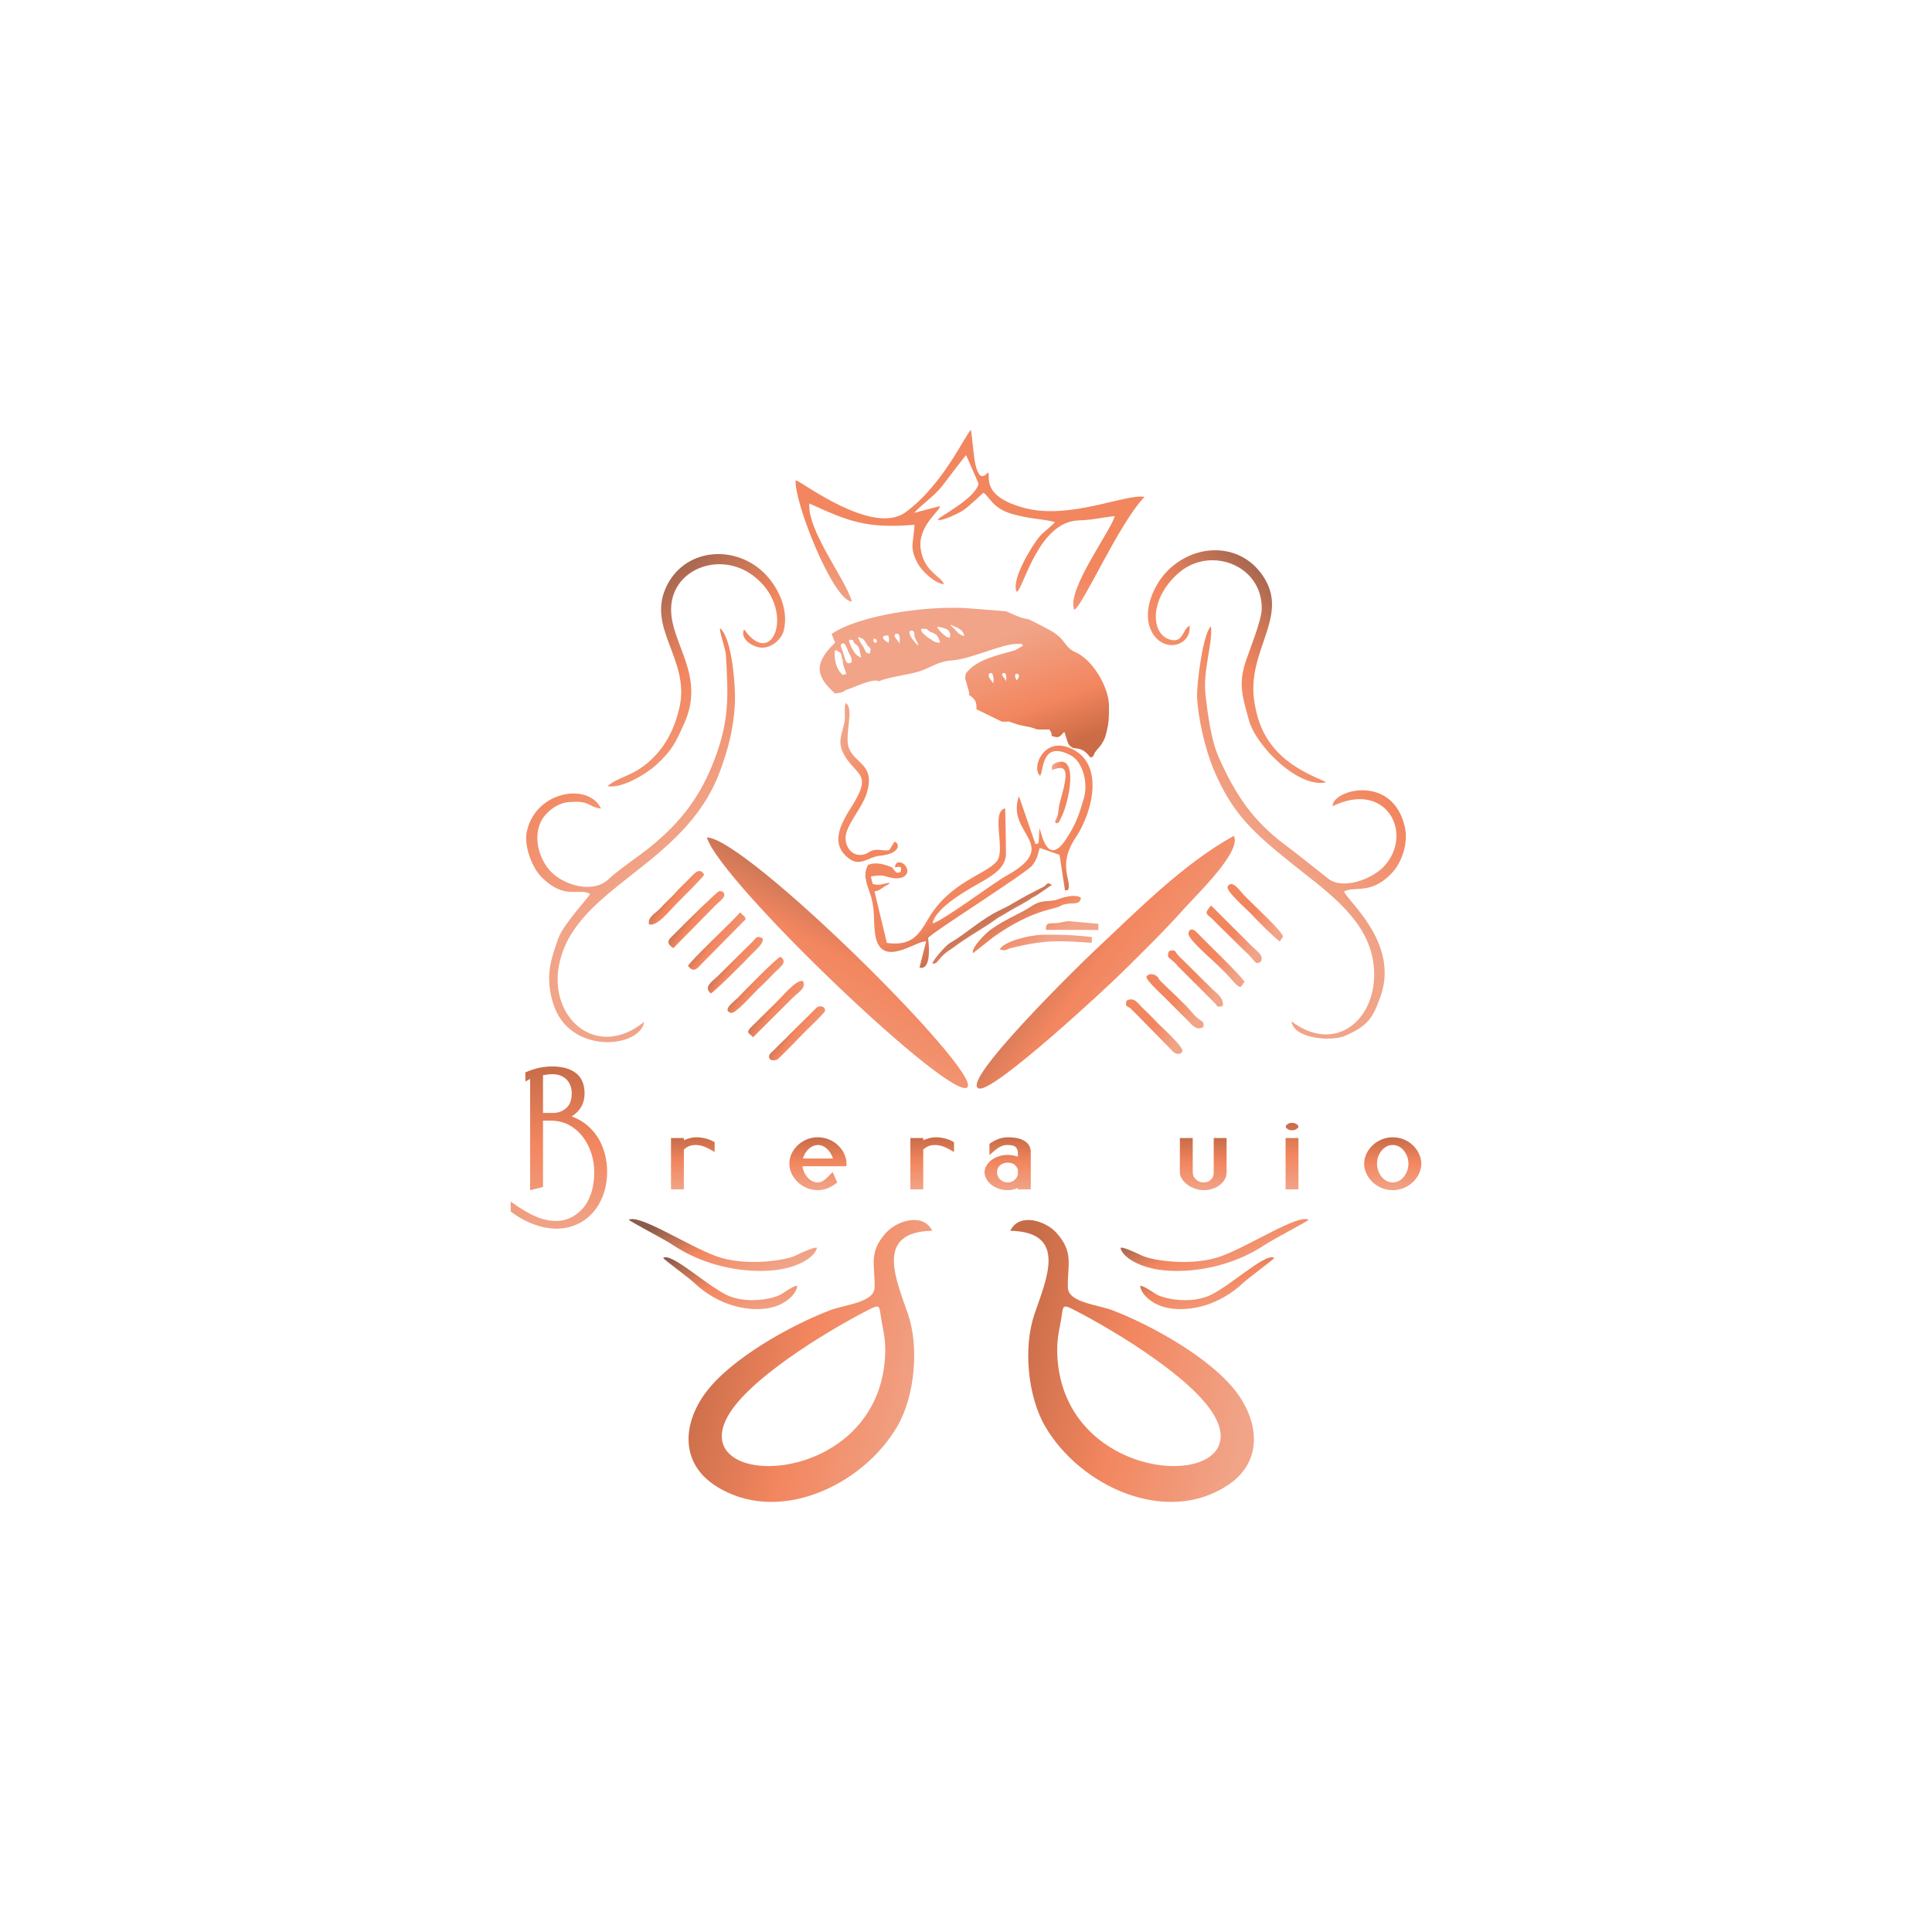 <?xml version="1.0" encoding="UTF-8"?>
<!DOCTYPE svg PUBLIC "-//W3C//DTD SVG 1.1//EN" "http://www.w3.org/Graphics/SVG/1.1/DTD/svg11.dtd">
<!-- Creator: CorelDRAW 2018 (64 Bit Versão de avaliação) -->
<svg xmlns="http://www.w3.org/2000/svg" xml:space="preserve" width="297mm" height="297mm" version="1.1" style="shape-rendering:geometricPrecision; text-rendering:geometricPrecision; image-rendering:optimizeQuality; fill-rule:evenodd; clip-rule:evenodd"
viewBox="0 0 29700 29700"
 xmlns:xlink="http://www.w3.org/1999/xlink">
 <defs>
  <style type="text/css">
   <![CDATA[
    .fil24 {fill:none}
    .fil18 {fill:url(#id0)}
    .fil0 {fill:url(#id1)}
    .fil20 {fill:url(#id2)}
    .fil1 {fill:url(#id3)}
    .fil11 {fill:url(#id4)}
    .fil2 {fill:url(#id5)}
    .fil27 {fill:url(#id6)}
    .fil10 {fill:url(#id7)}
    .fil9 {fill:url(#id8)}
    .fil7 {fill:url(#id9)}
    .fil28 {fill:url(#id10)}
    .fil21 {fill:url(#id11)}
    .fil19 {fill:url(#id12)}
    .fil17 {fill:url(#id13)}
    .fil15 {fill:url(#id14)}
    .fil26 {fill:url(#id15)}
    .fil12 {fill:url(#id16)}
    .fil14 {fill:url(#id17)}
    .fil6 {fill:url(#id18)}
    .fil29 {fill:url(#id19)}
    .fil16 {fill:url(#id20)}
    .fil22 {fill:url(#id21)}
    .fil13 {fill:url(#id22)}
    .fil3 {fill:url(#id23)}
    .fil5 {fill:url(#id24)}
    .fil25 {fill:url(#id25)}
    .fil30 {fill:url(#id26)}
    .fil4 {fill:url(#id27)}
    .fil8 {fill:url(#id28)}
    .fil23 {fill:url(#id29);fill-rule:nonzero}
   ]]>
  </style>
  <linearGradient id="id0" gradientUnits="userSpaceOnUse" x1="11262.33" y1="14892.17" x2="11968.03" y2="15388.79">
   <stop offset="0" style="stop-opacity:1; stop-color:#8B5C4A"/>
   <stop offset="0.471" style="stop-opacity:1; stop-color:#F2865F"/>
   <stop offset="1" style="stop-opacity:1; stop-color:#F1A488"/>
  </linearGradient>
  <linearGradient id="id1" gradientUnits="userSpaceOnUse" x1="15557.88" y1="20530.51" x2="19248.41" y2="21312.47">
   <stop offset="0" style="stop-opacity:1; stop-color:#C76C48"/>
   <stop offset="0.471" style="stop-opacity:1; stop-color:#F2865F"/>
   <stop offset="1" style="stop-opacity:1; stop-color:#F1A488"/>
  </linearGradient>
  <linearGradient id="id2" gradientUnits="userSpaceOnUse" xlink:href="#id0" x1="10058.55" y1="13554.56" x2="10739.69" y2="14049.27">
  </linearGradient>
  <linearGradient id="id3" gradientUnits="userSpaceOnUse" xlink:href="#id0" x1="15398.62" y1="13642.03" x2="18598.28" y2="15941.81">
  </linearGradient>
  <linearGradient id="id4" gradientUnits="userSpaceOnUse" xlink:href="#id0" x1="11908.98" y1="15634.78" x2="12596.92" y2="16135.94">
  </linearGradient>
  <linearGradient id="id5" gradientUnits="userSpaceOnUse" xlink:href="#id0" x1="13786.82" y1="13082.34" x2="11961.63" y2="16517.01">
  </linearGradient>
  <linearGradient id="id6" gradientUnits="userSpaceOnUse" xlink:href="#id0" x1="10876.78" y1="18538.14" x2="11347.95" y2="19739.95">
  </linearGradient>
  <linearGradient id="id7" gradientUnits="userSpaceOnUse" x1="17716.86" y1="15134.56" x2="18409.78" y2="15648.67">
   <stop offset="0" style="stop-opacity:1; stop-color:#F2865F"/>
   <stop offset="0.471" style="stop-opacity:1; stop-color:#F2865F"/>
   <stop offset="1" style="stop-opacity:1; stop-color:#F1A488"/>
  </linearGradient>
  <linearGradient id="id8" gradientUnits="userSpaceOnUse" xlink:href="#id7" x1="17397.26" y1="15530.36" x2="18090.77" y2="16035.39">
  </linearGradient>
  <linearGradient id="id9" gradientUnits="userSpaceOnUse" xlink:href="#id7" x1="13919.63" y1="12256.13" x2="12769.84" y2="11802.36">
  </linearGradient>
  <linearGradient id="id10" gradientUnits="userSpaceOnUse" xlink:href="#id0" x1="11057.46" y1="19125.2" x2="11393.44" y2="20327.01">
  </linearGradient>
  <linearGradient id="id11" gradientUnits="userSpaceOnUse" xlink:href="#id7" x1="18025.82" y1="14801.23" x2="18728.46" y2="15283.48">
  </linearGradient>
  <linearGradient id="id12" gradientUnits="userSpaceOnUse" xlink:href="#id0" x1="10951.97" y1="14596.47" x2="11655.5" y2="15078.51">
  </linearGradient>
  <linearGradient id="id13" gradientUnits="userSpaceOnUse" xlink:href="#id7" x1="18940.5" y1="13788.56" x2="19654.36" y2="14274.75">
  </linearGradient>
  <linearGradient id="id14" gradientUnits="userSpaceOnUse" xlink:href="#id7" x1="18616.12" y1="14122.03" x2="19328.24" y2="14602.12">
  </linearGradient>
  <linearGradient id="id15" gradientUnits="userSpaceOnUse" xlink:href="#id0" x1="18389.88" y1="19125.2" x2="18725.86" y2="20327.01">
  </linearGradient>
  <linearGradient id="id16" gradientUnits="userSpaceOnUse" xlink:href="#id0" x1="10348.64" y1="13891.37" x2="11061.71" y2="14383.14">
  </linearGradient>
  <linearGradient id="id17" gradientUnits="userSpaceOnUse" xlink:href="#id7" x1="18342.9" y1="14482.79" x2="19059.12" y2="14976.05">
  </linearGradient>
  <linearGradient id="id18" gradientUnits="userSpaceOnUse" xlink:href="#id0" x1="18435.36" y1="18538.14" x2="18906.54" y2="19739.95">
  </linearGradient>
  <linearGradient id="id19" gradientUnits="userSpaceOnUse" xlink:href="#id1" x1="10612.21" y1="20530.51" x2="14302.75" y2="21312.47">
  </linearGradient>
  <linearGradient id="id20" gradientUnits="userSpaceOnUse" xlink:href="#id0" x1="11576.02" y1="15267.73" x2="12281.47" y2="15757.48">
  </linearGradient>
  <linearGradient id="id21" gradientUnits="userSpaceOnUse" xlink:href="#id7" x1="16454.62" y1="12190.19" x2="16169.56" y2="12176.81">
  </linearGradient>
  <linearGradient id="id22" gradientUnits="userSpaceOnUse" xlink:href="#id0" x1="10658.36" y1="14211.26" x2="11380.93" y2="14721.03">
  </linearGradient>
  <linearGradient id="id23" gradientUnits="userSpaceOnUse" x1="15185.92" y1="7577.64" x2="14919.15" y2="9570.29">
   <stop offset="0" style="stop-opacity:1; stop-color:#F2865F"/>
   <stop offset="0.529" style="stop-opacity:1; stop-color:#F2865F"/>
   <stop offset="1" style="stop-opacity:1; stop-color:#F1A488"/>
  </linearGradient>
  <linearGradient id="id24" gradientUnits="userSpaceOnUse" xlink:href="#id0" x1="9530.75" y1="8842.93" x2="11875.8" y2="11765.09">
  </linearGradient>
  <linearGradient id="id25" gradientUnits="userSpaceOnUse" x1="15710.09" y1="14943.42" x2="14706.28" y2="12705.07">
   <stop offset="0" style="stop-opacity:1; stop-color:#A1583B"/>
   <stop offset="0.529" style="stop-opacity:1; stop-color:#F2865F"/>
   <stop offset="1" style="stop-opacity:1; stop-color:#F2865F"/>
  </linearGradient>
  <linearGradient id="id26" gradientUnits="userSpaceOnUse" x1="15349.6" y1="11820.43" x2="14705.34" y2="10044.6">
   <stop offset="0" style="stop-opacity:1; stop-color:#CC6C46"/>
   <stop offset="0.369" style="stop-opacity:1; stop-color:#F2865F"/>
   <stop offset="1" style="stop-opacity:1; stop-color:#F1A488"/>
  </linearGradient>
  <linearGradient id="id27" gradientUnits="userSpaceOnUse" xlink:href="#id0" x1="20251.51" y1="8938.16" x2="17776.12" y2="11556.41">
  </linearGradient>
  <linearGradient id="id28" gradientUnits="userSpaceOnUse" x1="14901.75" y1="13628" x2="15600.76" y2="14765.8">
   <stop offset="0" style="stop-opacity:1; stop-color:#8B5C4A"/>
   <stop offset="0.702" style="stop-opacity:1; stop-color:#F2865F"/>
   <stop offset="1" style="stop-opacity:1; stop-color:#F1A488"/>
  </linearGradient>
  <linearGradient id="id29" gradientUnits="objectBoundingBox" xlink:href="#id1" x1="49.745%" y1="0%" x2="50.255%" y2="100.579%">
  </linearGradient>
 </defs>
 <g id="Camada_x0020_1">
  <g id="_2801022603424">
   <path class="fil0" d="M16259.25 20916.81c-19.26,-224.73 -0.71,-360 42.74,-576.06 54.94,-273.22 -7.3,-317.35 255.43,-180.52 623,324.45 1798.52,1040.34 2116.48,1613.76 633.09,1141.74 -2245.59,1116.35 -2414.65,-857.18zm2615.6 1914.44c536.43,-355.56 485.81,-957.78 134.73,-1426.88 -388.23,-518.72 -1285.21,-1021.34 -1900.65,-1259.23 -231.85,-89.62 -685.02,-120.22 -692.63,-349.73 -11.25,-339.11 100.44,-537.82 -175.79,-843.61 -172.92,-191.41 -575.37,-312.42 -710.01,-31.65 892.62,18.78 552.43,750.01 370.69,1285 -171.53,504.95 -105.49,1256.03 165.33,1721.64 534.45,918.84 1856.66,1535.25 2808.33,904.46z"/>
   <path class="fil1" d="M18966.42 12849.22c-805.12,448.36 -1497.31,1166.31 -2169.04,1791.98 -146.16,136.13 -2089.58,2030.57 -1741.55,2092.58 238.13,42.42 1924.97,-1521.41 2178.9,-1771.68 332.27,-327.47 666.26,-654.22 977.01,-1002.5 170.67,-191.28 887.41,-878.4 754.68,-1110.38z"/>
   <path class="fil2" d="M10867.08 12872.91c183.42,663.34 3802.52,4116.23 4007.04,3837.56 189.58,-258.3 -3395.68,-3819.91 -4007.04,-3837.56z"/>
   <path class="fil3" d="M12231.93 7383c-31.93,315.16 572.98,1854.52 864.54,1866.2 -99.27,-351.08 -686.22,-1084.73 -655.31,-1509.83 611.14,280.7 892.07,388.8 1617.21,327.56 -13.94,276.51 -83.49,349.9 50.05,595.76 65.65,120.87 264.75,307.85 401.19,319.13 -28.8,-117 -310.97,-191.87 -356.93,-547.49 -45.96,-355.62 313.65,-590.02 295.38,-653.89l-393.95 103.16c87.66,-106.35 313.12,-260.9 428.12,-410.3 51.73,-67.19 357.21,-472.76 369.71,-476.47l190.21 434.3c-34.32,225.33 -599.8,506.69 -625.34,556.51 48.96,37.01 328.72,-103.43 386.62,-140.05 85.73,-54.22 301.82,-266.06 313.75,-271.97 84.23,39.35 129.95,234.77 433.44,322.61 303.5,87.84 439.87,69.19 665.97,127.25 -12.06,24.86 -105.6,99.08 -203.31,187.16 -97.71,88.08 -491.69,709.48 -381.31,888.17 103.32,-63.1 330.07,-1078.31 946.6,-1100.7 240.09,-8.71 344.34,-43.23 557.18,-66.84 -38.26,196.76 -750.61,1144.65 -621.83,1440.5 126.35,-46.82 680.65,-1319.08 1079.82,-1735.48 -292.62,-51.32 -1151.75,359.35 -1854.23,168.37 -702.48,-190.98 -490.22,-526.15 -555.44,-541.81 -5.95,-1.42 -133.25,208.54 -201.15,-185.85 -11.73,-68.14 -50.4,-452.43 -56.88,-467.54 -73.65,39.44 -419.03,839 -1008.43,1264.9 -510,368.53 -1617.2,-491.04 -1685.68,-493.36z"/>
   <path class="fil4" d="M18286.33 9618.09c-105.6,54.29 -96.05,259.87 -282.33,219.01 -326.7,-71.67 -341.94,-649.66 131.49,-1043.24 479.15,-398.34 1266.53,-107.41 1260.62,561.77 -1.61,182.24 -178.72,610.41 -246.04,812.22 -120.34,360.82 -43,564.19 49.25,904.51 107.69,397.33 763.97,1048.99 1182.56,953.83 10.67,-17.34 -430.75,-149.6 -721.58,-445.27 -225.35,-229.11 -327.31,-478.84 -377.21,-788.8 -125.28,-778.4 520.47,-1287.77 161.18,-1892.28 -339.99,-572.03 -1088.72,-570.26 -1525.22,-93.78 -191.54,209.08 -348.94,582.98 -235.08,859.74 164.09,398.85 639.04,276.15 602.36,-47.71zm1567.47 6082.28c32.78,268.98 618.08,318.55 838.33,217.43 331.13,-152.03 410.88,-255.92 534.36,-611.99 287.69,-829.61 -555.69,-1492.36 -562.93,-1603.52 167.69,-81.74 401.93,49.11 712.72,-259.42 179.26,-177.97 275.98,-486.83 219.06,-733.8 -188.46,-817.76 -1113.42,-570.09 -1110.11,-315.73 835.06,-407.91 1255.72,433.46 786.24,929.58 -179.09,189.25 -625.81,362.58 -853.09,184.67 -220.37,-172.52 -436.73,-351.25 -660.8,-518.09 -502.63,-374.28 -765.56,-775.3 -1018.96,-1338.77 -121.92,-271.13 -172.84,-673.9 -206.72,-969.73 -43.52,-380 115.43,-793.06 83.3,-1051.74 -120.51,100.97 -220.37,880.88 -212.81,1083.91 11.87,318.67 124.85,800.18 246.61,1095.64 293.57,712.41 634.42,1001.37 1212.6,1468.4 474.27,383.1 1108.03,801.65 1237.22,1446.61 169.12,844.28 -509.5,1534.96 -1245.02,976.55z"/>
   <path class="fil5" d="M9337.56 12084.02c207.26,46.5 585.37,-177.2 741.7,-318.44 253.48,-229.02 300.26,-339.6 437.25,-640.26 335.84,-737.12 -199.13,-1219.74 -199.67,-1755.38 -0.62,-613.91 740.33,-908.79 1258.58,-522.61 674.08,502.28 309.46,1469.28 -136.53,827.2 -74.68,144.96 141.78,286.3 285.19,281.96 145.3,-4.38 290.08,-128.44 324.05,-263.62 76.86,-305.86 -68.25,-640 -277.93,-860.34 -436.3,-458.46 -1209.56,-423.61 -1510.46,153.74 -345.53,662.98 355.98,1140.88 185.09,1891.69 -64.42,283 -183.9,544.52 -387.52,754.41 -292.95,301.96 -506.15,282.55 -719.75,451.65zm-98.29 346.65c-183.38,-402.22 -1003.02,-281.73 -1140.91,353.43 -47.84,220.36 82.27,562.14 236.65,710.41 357.15,343.05 536.89,150.08 737.27,245.8 -9.04,39.87 -410.36,465.79 -485.77,675.77 -128.41,357.55 -203.52,597.81 -87.8,994.19 238.1,815.49 1343.59,705.6 1404.67,297.12 -725.42,592.84 -1471.19,-50.83 -1308.36,-876.82 234.47,-1189.46 1907.64,-1506.02 2458.67,-2936.85 140.76,-365.52 231.45,-719.91 244.82,-1113.39 8.06,-237.17 -43.6,-968.28 -229.63,-1122.74 -7.92,77.99 85.43,303.52 92.34,433.4 31.43,590.93 55.57,960.11 -167.94,1559.48 -215.21,577.08 -513.32,977.3 -992.88,1366.22 -201.28,163.23 -468.31,334.49 -653.81,505.57 -229.17,211.37 -655.47,93.26 -863.4,-108.21 -214.33,-207.65 -314.29,-616.64 -114.13,-868.42 87.86,-110.53 229.43,-204.29 373.85,-215.09 343.31,-25.66 271.12,64.79 496.36,100.13z"/>
   <path class="fil6" d="M17224.84 19183.22c26,132.15 273.89,306.28 668.05,345.23 394.17,38.95 1020.99,-30.39 1576.17,-408.07 90.34,-61.45 636.36,-347.19 648.01,-369.09 -161.61,-90.78 -895.65,394.79 -1340.68,558.83 -445.04,164.03 -1062.47,67.69 -1218.49,-7.17 -156.02,-74.86 -301.77,-137.15 -333.06,-119.73z"/>
   <path class="fil7" d="M13751.08 12938.8l-80.64 130.41c-99.08,16.17 -148.11,-19.44 -238.94,-0.24 -73.11,15.45 -102.26,66.86 -189.32,73.17 -157.68,11.44 -254.34,-133.71 -242.24,-281.69 15.85,-193.86 264.06,-450.1 329.58,-685.88 116.98,-420.99 -168.8,-423.88 -274.82,-662.19 -86.68,-194.83 89.28,-627.6 -55.11,-703.75 -24.67,61.7 -4.68,180.16 -15.1,262.82 -25.56,202.71 -132.53,324.04 -1.21,544.6 187.46,314.89 427.85,270.72 118.93,766.41 -156.39,250.94 -369.22,580.83 -47.43,818.13 171.2,126.25 298.48,-28.13 464.11,-44.19 332.9,-32.26 315.95,-194.5 232.19,-217.6z"/>
   <path class="fil8" d="M14332.26 14813.89c64.65,-0.46 70.57,-23.83 106.44,-66.34 94.67,-112.19 158.38,-137.82 200.45,-169.68 246.62,-186.81 469.52,-298.45 699.32,-466.35l233.95 -137.22c12.41,-4.83 233.98,-130.27 246.7,-140.12 59.24,-45.84 67.36,-40.47 126.04,-77.04l225.1 -154.09c-74.57,-54.08 -82.56,0.57 -117.96,23.41 -1.3,0.85 -249.38,130.18 -253.92,131.9 -120.64,61.07 -272.69,161.6 -380.7,211 -334.68,153.07 -548.92,375.17 -821.82,532.01 -51.01,29.31 -257.73,260.83 -263.6,312.52zm1036.66 -218.84c105,29.96 82.75,3.29 162.53,-17.12 551.04,-140.97 791.69,-113.87 1251.89,-84.56l1.26 -88.68c-292.37,-34.2 -547.99,-40.9 -767.87,-33.89 -219.87,7.02 -592.69,109.55 -647.81,224.25zm710.25 -300.35l805.35 1.52 0.41 -94.62 -451.85 -40.74c-85.37,3.64 -122.02,26.46 -202.72,30.57 -96.42,4.91 -157.59,-16.79 -151.19,103.27zm-1123.68 359.26c6.83,-1.67 294.53,-234.14 339.06,-265.17 567.74,-395.62 902.63,-410.18 985.29,-450.92 62.33,-30.72 38.15,-26.74 126.49,-43.41 88.34,-16.67 202.43,20.7 209.83,-96.65 -124.62,-71.36 -354.87,30.64 -389.82,40.21 -169.55,27.64 -222.89,-5.53 -380.98,100.41 -158.09,105.94 -384.99,187.98 -614.96,352.05 -67.66,47.52 -301.9,275.08 -274.91,363.48z"/>
   <path class="fil9" d="M17317.02 15382.52c-20.53,106.06 4.98,71.39 67.12,123.92 7.3,6.16 95.46,94.83 107.2,106.94l527.6 538.91c38.52,48.17 118.17,76.8 156.5,13.21 36.04,-59.77 -323.2,-379.78 -382.21,-441.8 -53.17,-55.87 -157.96,-164.14 -212.74,-213.52 -91.36,-82.33 -135.32,-191.01 -263.47,-127.66z"/>
   <path class="fil10" d="M18500.18 15786.69c15.24,-122.46 -39.09,-51.72 -188.77,-238.19 -90.97,-113.32 -373.3,-367.07 -477.11,-474.28 -40.66,-41.99 -8.31,-30.03 -47.8,-64.74 -42.68,-37.51 -127.08,-54.84 -160.72,2.51 -29.25,49.86 313.74,346.68 391.46,436.7l213.69 212.52c77.17,72.23 152.99,197.51 269.25,125.48z"/>
   <path class="fil11" d="M12554.01 15489.64l-418.21 414.28c-67.43,73.22 -148.33,141.55 -212.11,211.97 -34.21,37.76 -97.2,80.38 -100.82,115.56 -7.81,76 77.24,84.53 132.18,51.68 19.26,-11.51 376.64,-376.5 418.33,-420.1 38.52,-40.27 307.29,-292.58 309.93,-324.66 4.89,-59.47 -67.11,-92.79 -129.3,-48.73z"/>
   <path class="fil12" d="M10350.92 14576.27l648.81 -659.69c36.04,-31.18 81.68,-72 110.56,-105.15 51.5,-59.11 18.94,-119.39 -53.07,-112.7 -29.58,2.75 -581.42,545.2 -668.72,637.79 -82.44,87.43 -188.05,141.24 -37.58,239.75z"/>
   <path class="fil13" d="M10577.13 14849.07c103.65,136.21 163.84,1.72 249.29,-73.72l635.75 -643.22c-14.01,-67.35 -30.72,-36.25 -81.77,-107.38 -103.3,122.19 -788.01,763.68 -803.27,824.32z"/>
   <path class="fil14" d="M19132.78 15095.27c-56.55,-101.38 -586.44,-606.28 -744.21,-770.42 -43.82,-45.6 -106.73,-59.45 -119,22.66 -12.46,83.28 338.01,383.66 412.05,454.04 58.73,55.82 170.61,163.51 220.15,221.69 198.18,232.74 163.67,135.7 231.01,72.03z"/>
   <path class="fil15" d="M19380.25 14786.73c60.15,-101.35 -70.23,-170.96 -132.98,-238.91l-629.72 -627.83c-130.29,154.09 -55.92,115.07 58.79,248.75l454.62 447.05c181.28,156.78 146.68,222.84 249.29,170.94z"/>
   <path class="fil16" d="M11576.82 15945.93l621.99 -619.39c74.33,-72.59 197.53,-136.34 144.59,-245.97 -117.16,-21.75 -311,241.49 -483.33,399.85l-331.52 327.04c-63.46,79.35 -3.1,76.26 48.27,138.47z"/>
   <path class="fil17" d="M19674.35 14473.16l50.39 -77.39c-28.61,-97.33 -481.66,-507.07 -612.44,-647.16 -58.37,-62.51 -169.47,-229.13 -238.1,-125.01 -43.98,66.73 281.54,342.93 367.94,435.91 80.98,87.13 340.41,350.25 432.21,413.65z"/>
   <path class="fil18" d="M11997.43 14709.02c-60.75,16.92 -553.13,522.97 -655.37,629.47 -42.88,44.67 -254.51,192.33 -106.52,232.55 74.09,20.14 343.51,-301.86 458.27,-405.34 56.58,-51.03 158.06,-155.24 212.37,-212.51 72.31,-76.26 216.22,-161.09 91.25,-244.17z"/>
   <path class="fil19" d="M10926 15271.66c38.56,-5.91 547.5,-512.75 621.31,-595.15 59.19,-66.09 193.56,-161.85 177.89,-248.88 -77.11,-47.35 -97.56,-20.43 -144.99,37.01l-558.85 552.9c-74.46,67.54 -211.61,158.49 -95.36,254.12z"/>
   <path class="fil20" d="M9978.16 14210.6c126.37,35.17 305.61,-203.05 447.2,-344.25 62.34,-62.16 372.98,-369.09 399.2,-420.25 -73.28,-131.42 -163.93,-0.56 -230.76,64.04 -63.15,61.03 -160.77,157.78 -218.82,222.59 -69.86,77.98 -150.33,145.71 -219.24,223.3 -73.78,83.07 -208.27,142.16 -177.58,254.57z"/>
   <path class="fil21" d="M18797.44 15464.8c18.59,-114.09 -77.16,-182.92 -152.27,-250.81l-534.63 -529.21c-54.3,-58.71 -30.82,-95.24 -138.63,-64.8 -55,124.5 28.53,94.61 134.52,232.22l548.56 548.51c81.83,68.36 24.61,90.68 142.45,64.09z"/>
   <path class="fil22" d="M16171.38 11836.81c53.56,-11.04 195.58,-92.05 208.01,61.13 11.63,143.49 -95.88,434.6 -103.28,523.36 -18.04,216.4 -79.16,168.3 -44.83,237.03 62.8,-10.1 50.21,-30.09 86.16,-100.48 119.7,-234.36 254.81,-930.36 -49.95,-841.38 -114.07,33.31 -94.54,57.05 -96.11,120.34z"/>
   <path class="fil23" d="M8347.61 18246.85l0 -1019.16 120.72 0c105.54,0 200.53,23.42 284.97,70.25 84.43,46.84 155.02,108.85 211.75,186.03 56.73,77.17 99.27,161.61 127.64,253.3 28.36,91.69 42.55,183.05 42.55,274.09 0,135.88 -18.15,252.97 -54.43,351.26 -36.28,98.29 -83.77,177.12 -142.48,236.48 -58.71,59.37 -121.05,102.58 -187.01,129.63 -65.97,27.04 -129.95,40.56 -191.96,40.56 -52.77,0 -104.55,-4.94 -155.35,-14.84 -50.79,-9.89 -103.89,-26.38 -159.3,-49.47 -55.41,-23.09 -115.11,-53.43 -179.1,-91.03 -63.98,-37.6 -135.56,-84.77 -214.71,-141.5l0 152.38c112.14,84.44 229.22,149.41 351.26,194.93 122.04,45.51 241.1,68.27 357.2,68.27 104.23,0 203.17,-20.12 296.84,-60.36 93.67,-40.24 176.13,-98.61 247.37,-175.13 71.24,-76.52 127.31,-169.86 168.21,-280.03 40.9,-110.16 61.35,-231.86 61.35,-365.11 0,-84.44 -10.22,-168.87 -30.67,-253.31 -20.45,-84.43 -52.78,-165.24 -96.97,-242.42 -44.2,-77.18 -101.26,-146.11 -171.18,-206.8 -69.92,-60.69 -151.72,-108.18 -245.39,-142.48 130.61,-81.8 196.57,-198.56 197.89,-350.28 0,-142.48 -44.19,-247.7 -132.59,-315.64 -88.39,-67.94 -209.1,-101.92 -362.14,-101.92 -73.88,0 -144.47,7.59 -211.75,22.76 -67.29,15.17 -135.23,37.93 -203.83,68.28l0 140.5c13.19,-6.6 30.34,-15.83 51.45,-27.7 10.55,-5.28 17.81,-9.24 21.77,-11.88l0 1709.81 197.89 -49.47zm144.47 -1733.56c88.39,0 159.96,26.39 214.71,79.16 54.75,52.77 82.13,125.99 82.13,219.66 0,97.63 -28.04,171.51 -84.11,221.64 -56.07,50.14 -124.34,75.2 -204.82,75.2l-152.38 0 0 -579.83 9.9 -1.98c26.38,-3.95 49.47,-7.25 69.26,-9.89 19.79,-2.64 41.56,-3.96 65.31,-3.96z"/>
   <path id="1" class="fil23" d="M9825.12 17754.09c-48.81,0 -94.99,7.26 -138.53,21.77 -43.53,14.51 -81.46,34.3 -113.79,59.37 -32.32,25.07 -57.72,53.76 -76.19,86.08 -18.47,32.33 -27.7,65.64 -27.7,99.94 0,32.98 8.9,66.3 26.71,99.94 17.82,33.64 43.21,63.65 76.19,90.04 32.99,26.39 70.92,47.16 113.79,62.34 42.88,15.17 88.73,22.75 137.54,22.75 26.39,0 53.1,-2.96 80.15,-8.9 27.04,-5.94 53.1,-14.18 78.17,-24.74l0 21.77 197.89 0 0 -581.81c-1.32,-67.28 -31.99,-120.72 -92.02,-160.3 -60.03,-39.57 -146.11,-59.36 -258.25,-59.36 -51.45,0 -102.25,9.56 -152.38,28.69 -50.13,19.13 -94.33,43.21 -132.59,72.23l0 174.15c36.94,-34.3 68.27,-61.68 94,-82.13 25.73,-20.45 48.81,-35.95 69.26,-46.5 20.45,-10.56 39.25,-17.81 56.4,-21.77 17.15,-3.96 36.94,-5.94 59.37,-5.94 54.09,0 92.68,8.25 115.77,24.74 23.09,16.49 37.27,45.19 42.55,86.08l0 69.27c-50.14,-18.47 -102.25,-27.71 -156.34,-27.71zm0 118.74c80.48,0 132.59,36.28 156.34,108.84l0 79.16c-11.88,35.62 -32,63.99 -60.36,85.09 -28.37,21.11 -60.36,31.67 -95.98,31.67 -43.54,0 -81.8,-14.84 -114.78,-44.53 -32.98,-29.68 -49.47,-66.95 -49.47,-111.81 0,-44.86 15.83,-80.81 47.49,-107.85 31.67,-27.05 70.58,-40.57 116.76,-40.57z"/>
   <path id="2" class="fil23" d="M10985.99 17560.16c-32.98,-22.43 -74.87,-40.9 -125.66,-55.42 -50.79,-14.51 -103.24,-21.76 -157.33,-21.76 -31.66,0 -63.98,4.28 -96.97,12.86 -32.98,8.57 -63.98,19.46 -93.01,32.65l0 -33.64 -197.89 0 0 789.6 197.89 0 0 -613.47c31.67,-26.39 61.02,-44.53 88.07,-54.42 27.04,-9.9 59.04,-14.85 95.98,-14.85 38.26,0 79.48,7.92 123.68,23.75 44.2,15.83 99.28,44.2 165.24,85.1l0 -150.4z"/>
   <path id="3" class="fil23" d="M11121.77 18280.49l197.89 0 0 -57.39c34.31,21.11 71.91,38.59 112.8,52.45 40.9,13.85 82.46,20.77 124.68,20.77 60.69,0 118.08,-11.54 172.17,-34.63 54.09,-23.08 101.25,-53.76 141.49,-92.02 40.24,-38.26 71.57,-82.12 94,-131.6 22.43,-49.47 33.64,-99.28 33.64,-149.41 0,-50.13 -11.21,-99.61 -33.64,-148.42 -22.43,-48.81 -53.76,-92.68 -94,-131.6 -40.24,-38.92 -87.4,-69.59 -141.49,-92.02 -54.09,-22.43 -110.82,-33.64 -170.19,-33.64 -43.54,0 -85.76,6.59 -126.66,19.79 -40.89,13.19 -78.49,31 -112.8,53.43l0 -1165.6 -197.89 49.47 0 1840.42zm678.78 -391.83c0,79.16 -24.41,146.11 -73.22,200.86 -48.82,54.76 -105.55,82.13 -170.19,82.13 -59.37,0 -111.81,-24.08 -157.33,-72.23 -45.51,-48.16 -72.23,-108.51 -80.15,-181.07l0 -59.37c7.92,-72.56 34.97,-133.58 81.14,-183.06 46.18,-49.47 98.29,-74.21 156.34,-74.21 64.64,1.32 121.37,29.69 170.19,85.1 48.81,55.41 73.22,122.69 73.22,201.85z"/>
   <path id="4" class="fil23" d="M12571.57 17601.71c50.13,0 96.64,19.13 139.51,57.39 42.88,38.26 74.21,88.4 94,150.4l-463.07 0c19.79,-62 50.46,-111.81 92.02,-149.41 41.56,-37.6 87.4,-57.06 137.54,-58.38zm439.32 326.53c1.32,-10.55 1.98,-23.75 1.98,-39.58 0,-50.13 -11.21,-99.61 -33.64,-148.42 -22.43,-48.81 -53.76,-92.68 -94,-131.6 -40.24,-38.92 -87.4,-69.59 -141.49,-92.02 -54.1,-22.43 -111.49,-33.64 -172.17,-33.64 -60.69,0 -117.75,11.21 -171.18,33.64 -53.43,22.43 -100.27,53.1 -140.51,92.02 -40.24,38.92 -71.24,82.46 -93.01,130.61 -21.77,48.15 -32.65,97.96 -32.65,149.41 0,50.13 11.21,99.94 33.64,149.41 22.43,49.48 53.76,93.67 94,132.59 40.24,38.92 87.08,69.59 140.51,92.02 53.43,22.43 110.49,33.64 171.18,33.64 55.41,0 109.17,-11.54 161.28,-34.63 52.11,-23.08 97.3,-51.12 135.56,-84.1l-71.24 -160.3c-54.1,59.37 -97.63,100.93 -130.61,124.68 -32.99,23.74 -64.65,35.62 -94.99,35.62 -56.73,0 -107.86,-23.75 -153.37,-71.24 -45.52,-47.5 -73.55,-106.87 -84.11,-178.11l674.82 0z"/>
   <path id="5" class="fil23" d="M13504.86 17754.09c-48.81,0 -94.99,7.26 -138.53,21.77 -43.53,14.51 -81.46,34.3 -113.79,59.37 -32.32,25.07 -57.72,53.76 -76.19,86.08 -18.47,32.33 -27.7,65.64 -27.7,99.94 0,32.98 8.9,66.3 26.71,99.94 17.82,33.64 43.21,63.65 76.19,90.04 32.99,26.39 70.92,47.16 113.79,62.34 42.88,15.17 88.73,22.75 137.54,22.75 26.39,0 53.1,-2.96 80.15,-8.9 27.04,-5.94 53.1,-14.18 78.17,-24.74l0 21.77 197.89 0 0 -581.81c-1.32,-67.28 -31.99,-120.72 -92.02,-160.3 -60.03,-39.57 -146.11,-59.36 -258.25,-59.36 -51.45,0 -102.25,9.56 -152.38,28.69 -50.13,19.13 -94.33,43.21 -132.59,72.23l0 174.15c36.94,-34.3 68.27,-61.68 94,-82.13 25.73,-20.45 48.81,-35.95 69.26,-46.5 20.45,-10.56 39.25,-17.81 56.4,-21.77 17.15,-3.96 36.94,-5.94 59.37,-5.94 54.09,0 92.68,8.25 115.77,24.74 23.09,16.49 37.27,45.19 42.55,86.08l0 69.27c-50.14,-18.47 -102.25,-27.71 -156.34,-27.71zm0 118.74c80.48,0 132.59,36.28 156.34,108.84l0 79.16c-11.88,35.62 -32,63.99 -60.36,85.09 -28.37,21.11 -60.36,31.67 -95.98,31.67 -43.54,0 -81.8,-14.84 -114.78,-44.53 -32.98,-29.68 -49.47,-66.95 -49.47,-111.81 0,-44.86 15.83,-80.81 47.49,-107.85 31.67,-27.05 70.58,-40.57 116.76,-40.57z"/>
   <path id="6" class="fil23" d="M14665.73 17560.16c-32.98,-22.43 -74.87,-40.9 -125.66,-55.42 -50.79,-14.51 -103.24,-21.76 -157.33,-21.76 -31.66,0 -63.98,4.28 -96.97,12.86 -32.98,8.57 -63.98,19.46 -93.01,32.65l0 -33.64 -197.89 0 0 789.6 197.89 0 0 -613.47c31.67,-26.39 61.02,-44.53 88.07,-54.42 27.04,-9.9 59.04,-14.85 95.98,-14.85 38.26,0 79.48,7.92 123.68,23.75 44.2,15.83 99.28,44.2 165.24,85.1l0 -150.4z"/>
   <path id="7" class="fil23" d="M14801.51 18284.45l197.89 0 0 -789.6 -197.89 0 0 789.6zm98.95 -1023.12c-26.39,0 -49.15,6.6 -68.28,19.79 -19.13,13.2 -28.69,25.73 -28.69,37.6 0,11.88 9.56,24.41 28.69,37.6 19.13,13.2 41.89,19.79 68.28,19.79 26.38,0 49.47,-6.59 69.26,-19.79 19.79,-13.19 29.68,-25.72 29.68,-37.6 0,-11.87 -9.89,-24.4 -29.68,-37.6 -19.79,-13.19 -42.88,-19.79 -69.26,-19.79z"/>
   <path id="8" class="fil23" d="M15491.39 17754.09c-48.81,0 -94.99,7.26 -138.53,21.77 -43.53,14.51 -81.46,34.3 -113.79,59.37 -32.32,25.07 -57.72,53.76 -76.19,86.08 -18.47,32.33 -27.7,65.64 -27.7,99.94 0,32.98 8.9,66.3 26.71,99.94 17.82,33.64 43.21,63.65 76.19,90.04 32.99,26.39 70.92,47.16 113.79,62.34 42.88,15.17 88.73,22.75 137.54,22.75 26.39,0 53.1,-2.96 80.15,-8.9 27.04,-5.94 53.1,-14.18 78.17,-24.74l0 21.77 197.89 0 0 -581.81c-1.32,-67.28 -31.99,-120.72 -92.02,-160.3 -60.03,-39.57 -146.11,-59.36 -258.25,-59.36 -51.45,0 -102.25,9.56 -152.38,28.69 -50.13,19.13 -94.33,43.21 -132.59,72.23l0 174.15c36.94,-34.3 68.27,-61.68 94,-82.13 25.73,-20.45 48.81,-35.95 69.26,-46.5 20.45,-10.56 39.25,-17.81 56.4,-21.77 17.15,-3.96 36.94,-5.94 59.37,-5.94 54.09,0 92.68,8.25 115.77,24.74 23.09,16.49 37.27,45.19 42.55,86.08l0 69.27c-50.14,-18.47 -102.25,-27.71 -156.34,-27.71zm0 118.74c80.48,0 132.59,36.28 156.34,108.84l0 79.16c-11.88,35.62 -32,63.99 -60.36,85.09 -28.37,21.11 -60.36,31.67 -95.98,31.67 -43.54,0 -81.8,-14.84 -114.78,-44.53 -32.98,-29.68 -49.47,-66.95 -49.47,-111.81 0,-44.86 15.83,-80.81 47.49,-107.85 31.67,-27.05 70.58,-40.57 116.76,-40.57z"/>
   <path id="9" class="fil23" d="M17997.95 18676.28l-348.3 -1116.12c48.82,-17.16 94.33,-39.91 136.55,-68.28 42.22,-28.36 79.49,-64.64 111.81,-108.84 32.33,-44.2 57.72,-97.3 76.19,-159.31 18.47,-62 27.71,-133.25 27.71,-213.72 0,-113.46 -22.76,-210.43 -68.28,-290.91 -45.51,-80.48 -104.55,-144.46 -177.11,-191.96 -72.56,-47.49 -150.07,-81.46 -232.53,-101.91 -82.46,-20.45 -162.6,-30.68 -240.44,-30.68 -73.88,0 -144.46,7.59 -211.75,22.76 -67.28,15.17 -135.23,37.93 -203.83,68.28l0 140.5c13.19,-6.6 30.34,-15.83 51.45,-27.7 10.56,-5.28 17.81,-9.24 21.77,-11.88l0 2305.48 197.9 -49.48 0 -1228.92 176.12 0c52.77,0 100.27,-2.64 142.49,-7.92l350.27 1108.21 189.98 -37.6zm-714.4 -2162.99c51.45,0 106.86,8.58 166.23,25.73 59.37,17.15 116.1,44.85 170.19,83.11 54.09,38.26 98.29,89.72 132.59,154.36 34.3,64.65 51.45,142.49 51.45,233.52 0,110.82 -16.16,199.87 -48.48,267.16 -32.32,67.28 -73.55,116.09 -123.69,146.44 -50.13,30.34 -100.59,49.8 -151.39,58.38 -50.79,8.57 -105.87,12.86 -165.24,12.86l-176.12 0 0 -965.73 9.89 -1.98c26.39,-3.95 49.47,-7.25 69.26,-9.89 19.79,-2.64 41.56,-3.96 65.31,-3.96z"/>
   <path id="10" class="fil23" d="M18856.05 17494.85l-197.9 0 0 532.34c0,44.85 -14.84,81.13 -44.52,108.84 -29.69,27.71 -66.3,41.56 -109.84,41.56 -44.85,0 -84.1,-14.84 -117.74,-44.53 -33.64,-29.68 -50.47,-66.95 -50.47,-111.81l0 -526.4 -197.89 0 0 526.4c0,32.98 9.89,65.64 29.68,97.96 19.79,32.32 47.17,62.01 82.13,89.05 34.96,27.05 74.54,48.49 118.74,64.32 44.19,15.83 90.7,23.74 139.51,23.74 48.82,0 94.66,-7.58 137.54,-22.75 42.88,-15.18 80.15,-35.62 111.81,-61.35 31.66,-25.73 56.07,-54.75 73.22,-87.07 17.15,-32.33 25.73,-65.64 25.73,-99.94l0 -530.36z"/>
   <path id="11" class="fil23" d="M19189.72 16624.11c5.28,-39.58 18.8,-65.96 40.57,-79.16 21.77,-13.19 61.02,-19.79 117.75,-19.79 25.07,0 46.18,1.32 63.33,3.96 17.15,2.64 35.62,8.58 55.41,17.81 19.79,9.24 42.54,23.42 68.27,42.55 25.73,19.13 56.4,45.85 92.02,80.15l0 -174.15c-35.62,-26.39 -79.16,-47.82 -130.61,-64.32 -51.45,-16.49 -102.9,-24.73 -154.36,-24.73 -110.82,0 -196.24,18.14 -256.27,54.42 -60.03,36.28 -91.36,87.4 -94,153.37l0 1670.23 197.89 0 0 -670.86 292.89 0 0 -118.74 -292.89 0 0 -870.74z"/>
   <path id="12" class="fil23" d="M19762.85 18284.45l197.89 0 0 -789.6 -197.89 0 0 789.6zm98.95 -1023.12c-26.39,0 -49.15,6.6 -68.28,19.79 -19.13,13.2 -28.69,25.73 -28.69,37.6 0,11.88 9.56,24.41 28.69,37.6 19.13,13.2 41.89,19.79 68.28,19.79 26.38,0 49.47,-6.59 69.26,-19.79 19.79,-13.19 29.68,-25.72 29.68,-37.6 0,-11.87 -9.89,-24.4 -29.68,-37.6 -19.79,-13.19 -42.88,-19.79 -69.26,-19.79z"/>
   <path id="13" class="fil23" d="M20636.77 18284.45l197.9 0 0 -581.81c-1.32,-67.28 -32,-120.72 -92.02,-160.3 -60.03,-39.57 -146.12,-59.36 -258.26,-59.36 -31.66,0 -63.98,4.28 -96.97,12.86 -32.98,8.57 -63.98,19.46 -93.01,32.65l0 -33.64 -197.89 0 0 789.6 197.89 0 0 -613.47c30.35,-25.07 59.7,-42.88 88.07,-53.44 28.36,-10.55 61.01,-15.83 97.96,-15.83 52.77,0 90.7,8.25 113.78,24.74 23.09,16.49 37.28,45.19 42.55,86.08l0 571.92z"/>
   <path id="14" class="fil23" d="M21409.78 17482.98c-60.69,0 -117.75,11.21 -171.18,33.64 -53.43,22.43 -100.27,53.1 -140.51,92.02 -40.24,38.92 -71.57,82.79 -94,131.6 -22.43,48.81 -33.64,98.29 -33.64,148.42 0,50.13 11.21,99.94 33.64,149.41 22.43,49.48 53.76,93.67 94,132.59 40.24,38.92 87.08,69.59 140.51,92.02 53.43,22.43 110.49,33.64 171.18,33.64 60.68,0 117.74,-11.21 171.18,-33.64 53.43,-22.43 100.26,-53.1 140.5,-92.02 40.24,-38.92 71.57,-83.11 94,-132.59 22.43,-49.47 33.64,-99.28 33.64,-149.41 0,-50.13 -11.21,-99.61 -33.64,-148.42 -22.43,-48.81 -53.43,-92.68 -93.01,-131.6 -39.58,-38.92 -86.41,-69.59 -140.51,-92.02 -54.09,-22.43 -111.48,-33.64 -172.16,-33.64zm0 118.73c63.32,0 119.39,27.71 168.21,83.12 22.42,26.39 40.24,57.06 53.43,92.02 13.19,34.96 19.79,72.23 19.79,111.81 0,39.58 -6.6,76.85 -19.79,111.81 -13.19,34.96 -31.01,66.3 -53.43,94 -48.82,55.41 -104.89,83.12 -168.21,83.12 -63.33,0 -119.4,-27.71 -168.21,-83.12 -22.43,-27.7 -40.24,-59.04 -53.44,-94 -13.19,-34.96 -19.79,-72.23 -19.79,-111.81 0,-39.58 6.6,-76.85 19.79,-111.81 13.2,-34.96 31.01,-65.63 53.44,-92.02 48.81,-55.41 104.88,-83.12 168.21,-83.12z"/>
   <path class="fil24" d="M14041.05 9729.36c1.52,48.41 -13.41,17.53 19.02,75.69 31.1,55.75 -15.9,12.38 58.82,77.96 10.15,8.92 23.02,20.95 32.61,28.89"/>
   <path class="fil25" d="M15989.31 11924.36c57.74,-74.83 17.87,-547.12 465.3,-315.86 200.76,103.76 272.07,441.24 209.23,656.31 -79.68,272.67 -123.93,403.06 -275.91,635.45 -300.9,460.12 -390.41,-159.49 -408.16,-166.87l-13.57 228.92 -47.98 15.27 -254.59 -738.58c-210.01,589.33 672.06,743.42 -195.54,1225.11 -195.86,108.74 -990.45,703.81 -1131.39,730.07 51.02,-259.92 582.88,-538.29 794.62,-662.14 135.45,-79.22 326.24,-197.6 333.11,-399.97 2.01,-59.2 -11.24,-702.58 -12.05,-705.47 -225.12,49.78 9.5,640.15 -126.89,810.93 -165.44,207.17 -727.41,316.3 -1062.5,898.15 -152.76,265.25 -272.06,406.84 -629.08,359.85l-190.99 -792.43c30.35,-4.46 60.56,-11.37 91.21,-32.76 55.48,-38.7 86.99,-58.74 140.27,-87.28 5.42,-2.76 -10.01,-4.64 -18.9,-11.68 -60.2,12.48 -140.29,43.83 -217.2,22.49 -6.6,-1.69 -14.59,-4.13 -23.43,-7.21l-25.1 -104.12c-0.19,-3.06 -0.4,-6.05 -0.62,-9.02 62.77,-11.36 147.87,-22.7 204.29,-7.63 76.19,20.18 183.35,58.1 282.24,20.14 1.72,1.33 134.21,-57.93 37.58,-184.82 -45.53,-54.69 -150.38,-77.12 -154.5,29.46 8.1,9.69 80.9,-26.81 94.97,16.13 0.26,13.02 -6.77,47.91 -9.55,59.74 -0.86,3.69 -19.73,3.86 -31.46,4.57 -13.08,13.67 -36.7,3.45 -57.94,-23.89 -18.51,-14.73 -25.47,-37.77 -32.05,-44.99 -6.58,-7.22 -223.17,-116.09 -380.97,-45.3 -1.27,6.61 -2.84,12.62 -4.6,18.23 -3.02,6.21 -6.37,12.45 -9.15,18.65 -8.29,14.91 -10.61,26.55 -15.46,42.47 -1.03,2.91 -1.91,6.08 -2.67,9.4 -3.81,14.57 -6.28,32 -6.11,54.97 -3.33,36.59 1.58,50.45 10.76,94.25 5.82,52.77 52.44,176.28 54.02,180.45l0.01 0.02 0.03 0.09c8.97,26.25 17.29,51.04 23.74,73.71 60.64,213.37 32.11,371.9 60.34,570.3 79.89,561.59 653.81,80.64 784.41,113.95l-102.34 401.22c207.15,52.84 132.6,-454.06 132.6,-454.11 13.89,-57.7 1498.62,-990.83 1600.72,-1115.69 99.22,-121.32 93.44,-236.69 116.89,-269.66l302.47 106.17 84.72 547.28 44.85 -6.94c77,-126.3 -176.61,-366.2 118.48,-804.66 269.09,-399.8 464.49,-1192.69 -126.97,-1392.39 -383.08,-129.34 -552.51,332.39 -419.19,439.72z"/>
   <path class="fil26" d="M17526.7 19770.28c18.54,132.15 195.3,306.28 476.37,345.23 281.06,38.95 728.02,-30.39 1123.9,-408.07 64.42,-61.45 453.77,-347.19 462.07,-369.09 -115.24,-90.78 -638.65,394.79 -955.99,558.83 -317.34,164.03 -757.6,67.69 -868.86,-7.17 -111.25,-74.86 -215.18,-137.15 -237.49,-119.73z"/>
   <path class="fil27" d="M12558.48 19183.22c-26,132.15 -273.9,306.28 -668.06,345.23 -394.16,38.95 -1020.98,-30.39 -1576.16,-408.07 -90.34,-61.45 -636.37,-347.19 -648.01,-369.09 161.61,-90.78 895.64,394.79 1340.68,558.83 445.04,164.03 1062.47,67.69 1218.49,-7.17 156.02,-74.86 301.77,-137.15 333.06,-119.73z"/>
   <path class="fil28" d="M12256.62 19770.28c-18.54,132.15 -195.31,306.28 -476.37,345.23 -281.06,38.95 -728.03,-30.39 -1123.9,-408.07 -64.42,-61.45 -453.77,-347.19 -462.08,-369.09 115.24,-90.78 638.66,394.79 956,558.83 317.33,164.03 757.6,67.69 868.85,-7.17 111.26,-74.86 215.19,-137.15 237.5,-119.73z"/>
   <path class="fil29" d="M13601.38 20916.81c19.26,-224.73 0.7,-360 -42.74,-576.06 -54.94,-273.22 7.3,-317.35 -255.43,-180.52 -623,324.45 -1798.52,1040.34 -2116.48,1613.76 -633.1,1141.74 2245.59,1116.35 2414.65,-857.18zm-2615.6 1914.44c-536.43,-355.56 -485.81,-957.78 -134.73,-1426.88 388.23,-518.72 1285.21,-1021.34 1900.65,-1259.23 231.85,-89.62 685.02,-120.22 692.63,-349.73 11.25,-339.11 -100.44,-537.82 175.79,-843.61 172.92,-191.41 575.37,-312.42 710,-31.65 -892.61,18.78 -552.42,750.01 -370.68,1285 171.53,504.95 105.49,1256.03 -165.33,1721.64 -534.45,918.84 -1856.66,1535.25 -2808.33,904.46z"/>
   <path class="fil30" d="M16751.98 11632.37c-76.31,-96.79 -124.42,-121.78 -256.49,-133.95 -44.65,-25.89 -66.59,-43.14 -83.82,-94l-49.32 -153.87c-30.31,17.92 -64.56,93.65 -128.61,80.2 -126.4,-26.56 -20.82,-13.72 -103.99,-116.68 -294.77,5.41 -130.63,-6.9 -362.88,-49.03l-69.5 -14.8c-0.17,-0.03 -55.55,-13.01 -66.12,-16.54 -202.41,-67.63 -53.63,-33.17 -231.47,-40.86l-388.53 -189.54c-0.09,-80.15 6.96,-143.08 -118.8,-223.8l9.25 -24.65 -66.35 -230.75 12.85 -72.1c173.16,-229.73 536.74,-287.61 761.95,-358.61l121.4 -70.41c-79.93,-30.41 77.43,-22.73 -99.36,-24.31 -230.7,-2.08 -708.11,234.38 -997.95,253.53 -221.24,14.62 -327.85,115.34 -515.38,172.46 -167.73,51.09 -459.87,82.35 -607.79,148.59 -93.61,-52.72 -385.8,98.67 -510.62,134.69 -47.08,41.8 -109.24,46.75 -165.02,52 -297.97,-268.34 -328.1,-462.61 2.42,-779.96l-53.78 -134.87c441.96,-297.61 1468.98,-429.85 2046.54,-397.97l637.41 49.47 166.82 74.47c265.14,102.83 -15.03,-60.02 492.38,209.78 273.9,145.65 215.3,261.89 408.05,346.08 254.02,110.95 514.51,530.29 513.29,832.62 -0.7,172.5 -1.93,248.28 -37.4,391.06 -21.37,85.99 -24.16,100.18 -63.52,166.5 -47.17,79.49 -68.46,80.15 -121.54,158.43 -21.41,76.17 -61.72,73.83 -74.12,56.82zm-3746.54 -1271.34c6.64,-8.01 -10.06,-45.39 -14.62,-56.11 -12.81,-30.11 -19.79,-60.73 -28.82,-91.78 -5.84,-20.06 -1.5,-59.65 -15.03,-88.22 -16.47,-34.78 -0.27,-80.01 -51.16,-105.04 -50.9,-25.03 -64.34,-58.27 -64.34,37.73 0,96 23.34,206.4 92.89,287.93 45.78,53.66 23.1,18.01 78.44,18.01 4.84,0 4.65,-4.95 2.64,-2.52zm32.54 -164.46c2.3,0.7 27.42,-0.13 32.38,-6.49 9.34,-12.01 30.52,23.68 20.31,-64.12 -2.14,-18.37 -36.64,-86.72 -46.43,-100.22 -0.24,-0.33 -23.34,-60.97 -27.27,-69.59 -8.69,-19.09 -14.58,-30.47 -25.82,-47.29 -14.37,-21.48 -7.21,-13.85 -33.66,-19.28 -11.39,-2.34 -33.69,19.52 -33.69,25.2 0,35.27 20.87,60.74 29.01,96.99 5.19,23.09 19.58,54.98 25.3,81.18 4.41,20.22 19.5,67.96 34.79,83.74 15.62,16.13 3.36,13.2 25.08,19.88zm193.11 -88.31c10.08,2.14 -4.25,-49.67 -6.64,-63.01 -4.27,-23.75 -15.62,-85.71 -28.85,-102.04 -15.93,-19.68 -14.26,-21.32 -36.76,-36.54 -10.92,-7.38 -29.76,-20.97 -33.14,-34.12 -1.65,-6.4 -12.41,-32.68 -20.48,-34.03 -7.69,-1.29 -44.01,-7.78 -48.82,-0.93 -14.55,20.64 9.66,59.96 18.31,78.27 7.95,16.83 8.69,30.31 21.37,48.27 10.56,14.94 27.42,53.53 39.13,63.39 5.48,4.6 6.7,12.65 14.08,19.75 23.23,22.39 20.77,24.72 51.57,44.16 2.25,1.42 26.18,15.97 28.23,16.41l2 0.42zm145.59 -62.18c-10.5,-17.51 23.39,-66.62 -6.1,-90.19 -39.94,-31.92 -37.03,-38.68 -64.51,-81.85 -24.15,-37.94 -31.02,-50.97 -74.52,-67.04 -25.09,-9.27 -54.33,-37.38 -27.84,23.91 10.46,24.18 24.25,47.75 39.04,69.72 28.21,41.89 38.25,52.34 56.11,100.33 7.1,19.09 26.48,40.45 47.8,41.06 4.88,0.13 30.67,5.15 30.02,4.06zm67.72 -232.36c-0.18,18.04 -30.78,4.77 -16.97,39.03 5.66,14.05 14.57,33.25 35.41,28.69 7.13,-1.56 14.04,-11.5 16.6,-18.57 9.34,-25.73 -12.9,-31.89 -30.24,-45.99 -1.11,-0.9 -4.79,-4.74 -4.8,-3.16zm212.9 68.06c12.76,-29.17 11.85,-70.03 1.76,-100.54 -7.09,-21.42 -15.61,-12.65 -37.09,-9.38 -27.81,4.23 -25.69,-3 -43.94,13.93 -21.9,20.29 36.53,72.83 50.61,77.9 6.65,2.39 27.94,19.75 28.66,18.09zm170.87 9.63c-0.01,0 17.64,-134.72 -23.68,-146.87 -42.55,-12.52 -63.92,15.38 -43.04,52.87 18.2,32.68 46.63,55.46 60.58,84.42 0.03,0.07 6.4,9.67 6.14,9.58zm261.11 -40.68c-6.92,-12.97 -10.56,-13.09 -16.78,-31.78 -11.09,-33.28 -17.25,-25.57 -16.11,-67.9 1.09,-40.36 -15.53,-59.26 -57.37,-56.86 -21.44,1.24 -18.57,45.53 -12.75,59.73 13.98,34.14 18.4,41.17 40.59,71.31 50.47,68.58 135.93,163.13 62.42,25.5zm362.68 23.76c-0.97,-8.97 -26.02,-75.38 -36.47,-87.56 -10.45,-12.19 -3.87,-18.14 -28.9,-32.52 -25.03,-14.37 -51.9,-30.43 -80.62,-39.59 -28.73,-9.16 -51.15,-48.11 -77.29,-48.11 -26.14,0 -60.66,-5.43 -66.93,5.01 -6.26,10.44 6.66,46.39 28.05,65.07 21.39,18.67 64.9,61.54 97.85,78.56 32.95,17.02 50.03,32.09 68.46,45.37 18.43,13.28 77.61,20.62 88.68,17.73 11.07,-2.89 8.14,5.01 7.17,-3.96zm-43.37 -227.77c13.18,24.04 74.15,94.03 100.08,110.37 30.87,19.45 18.69,25.41 62.12,40.44 8.04,2.78 31.74,9.38 32.72,-0.26 3.06,-30.2 10.59,-41.42 -4.78,-74.88 -22.66,-49.35 -53.54,-53.71 -104.6,-70.78 -14.69,-4.91 -98.73,-28.94 -85.54,-4.89zm241.6 -0.07c12.19,15.3 47.07,42.48 55.92,60.69 8.01,16.48 64.39,54.33 83.76,60.77 5.59,1.85 30.88,14.34 30.88,6.8 0,-30.71 -25.7,-78.47 -54.22,-94.55 -13.97,-7.87 -33.24,-26.07 -51.24,-31.31 -2.52,-0.73 -69.19,-30.19 -71.43,-31.36 -3.61,-1.89 -30.08,-15.58 -31.14,-12.66 -3.74,10.23 30.25,32.57 37.47,41.62zm620.96 855.86c2.92,-16.15 -1.98,-33.21 3.61,-55.34 3.11,-12.29 -12.67,-92.85 -24.31,-96.33 -44.99,-13.42 -51.33,7.92 -51.33,46.42 0,16.35 45.59,68.59 55.29,86.98 2.26,4.29 16.55,19.29 16.74,18.27zm190.92 -31.66c2.62,21.85 20.78,-98.39 -13.51,-121.36 -5.02,-3.37 -42.42,-8.16 -42.42,17.92 0,42.41 50.7,59.79 55.93,103.44zm170.9 -12.9c12.4,-20.9 44.49,-58.11 25.82,-87.72 -2.87,-4.54 -58.57,-38.69 -53.96,27.28 1.21,17.33 24.75,66.15 28.14,60.44z"/>
  </g>
 </g>
</svg>
